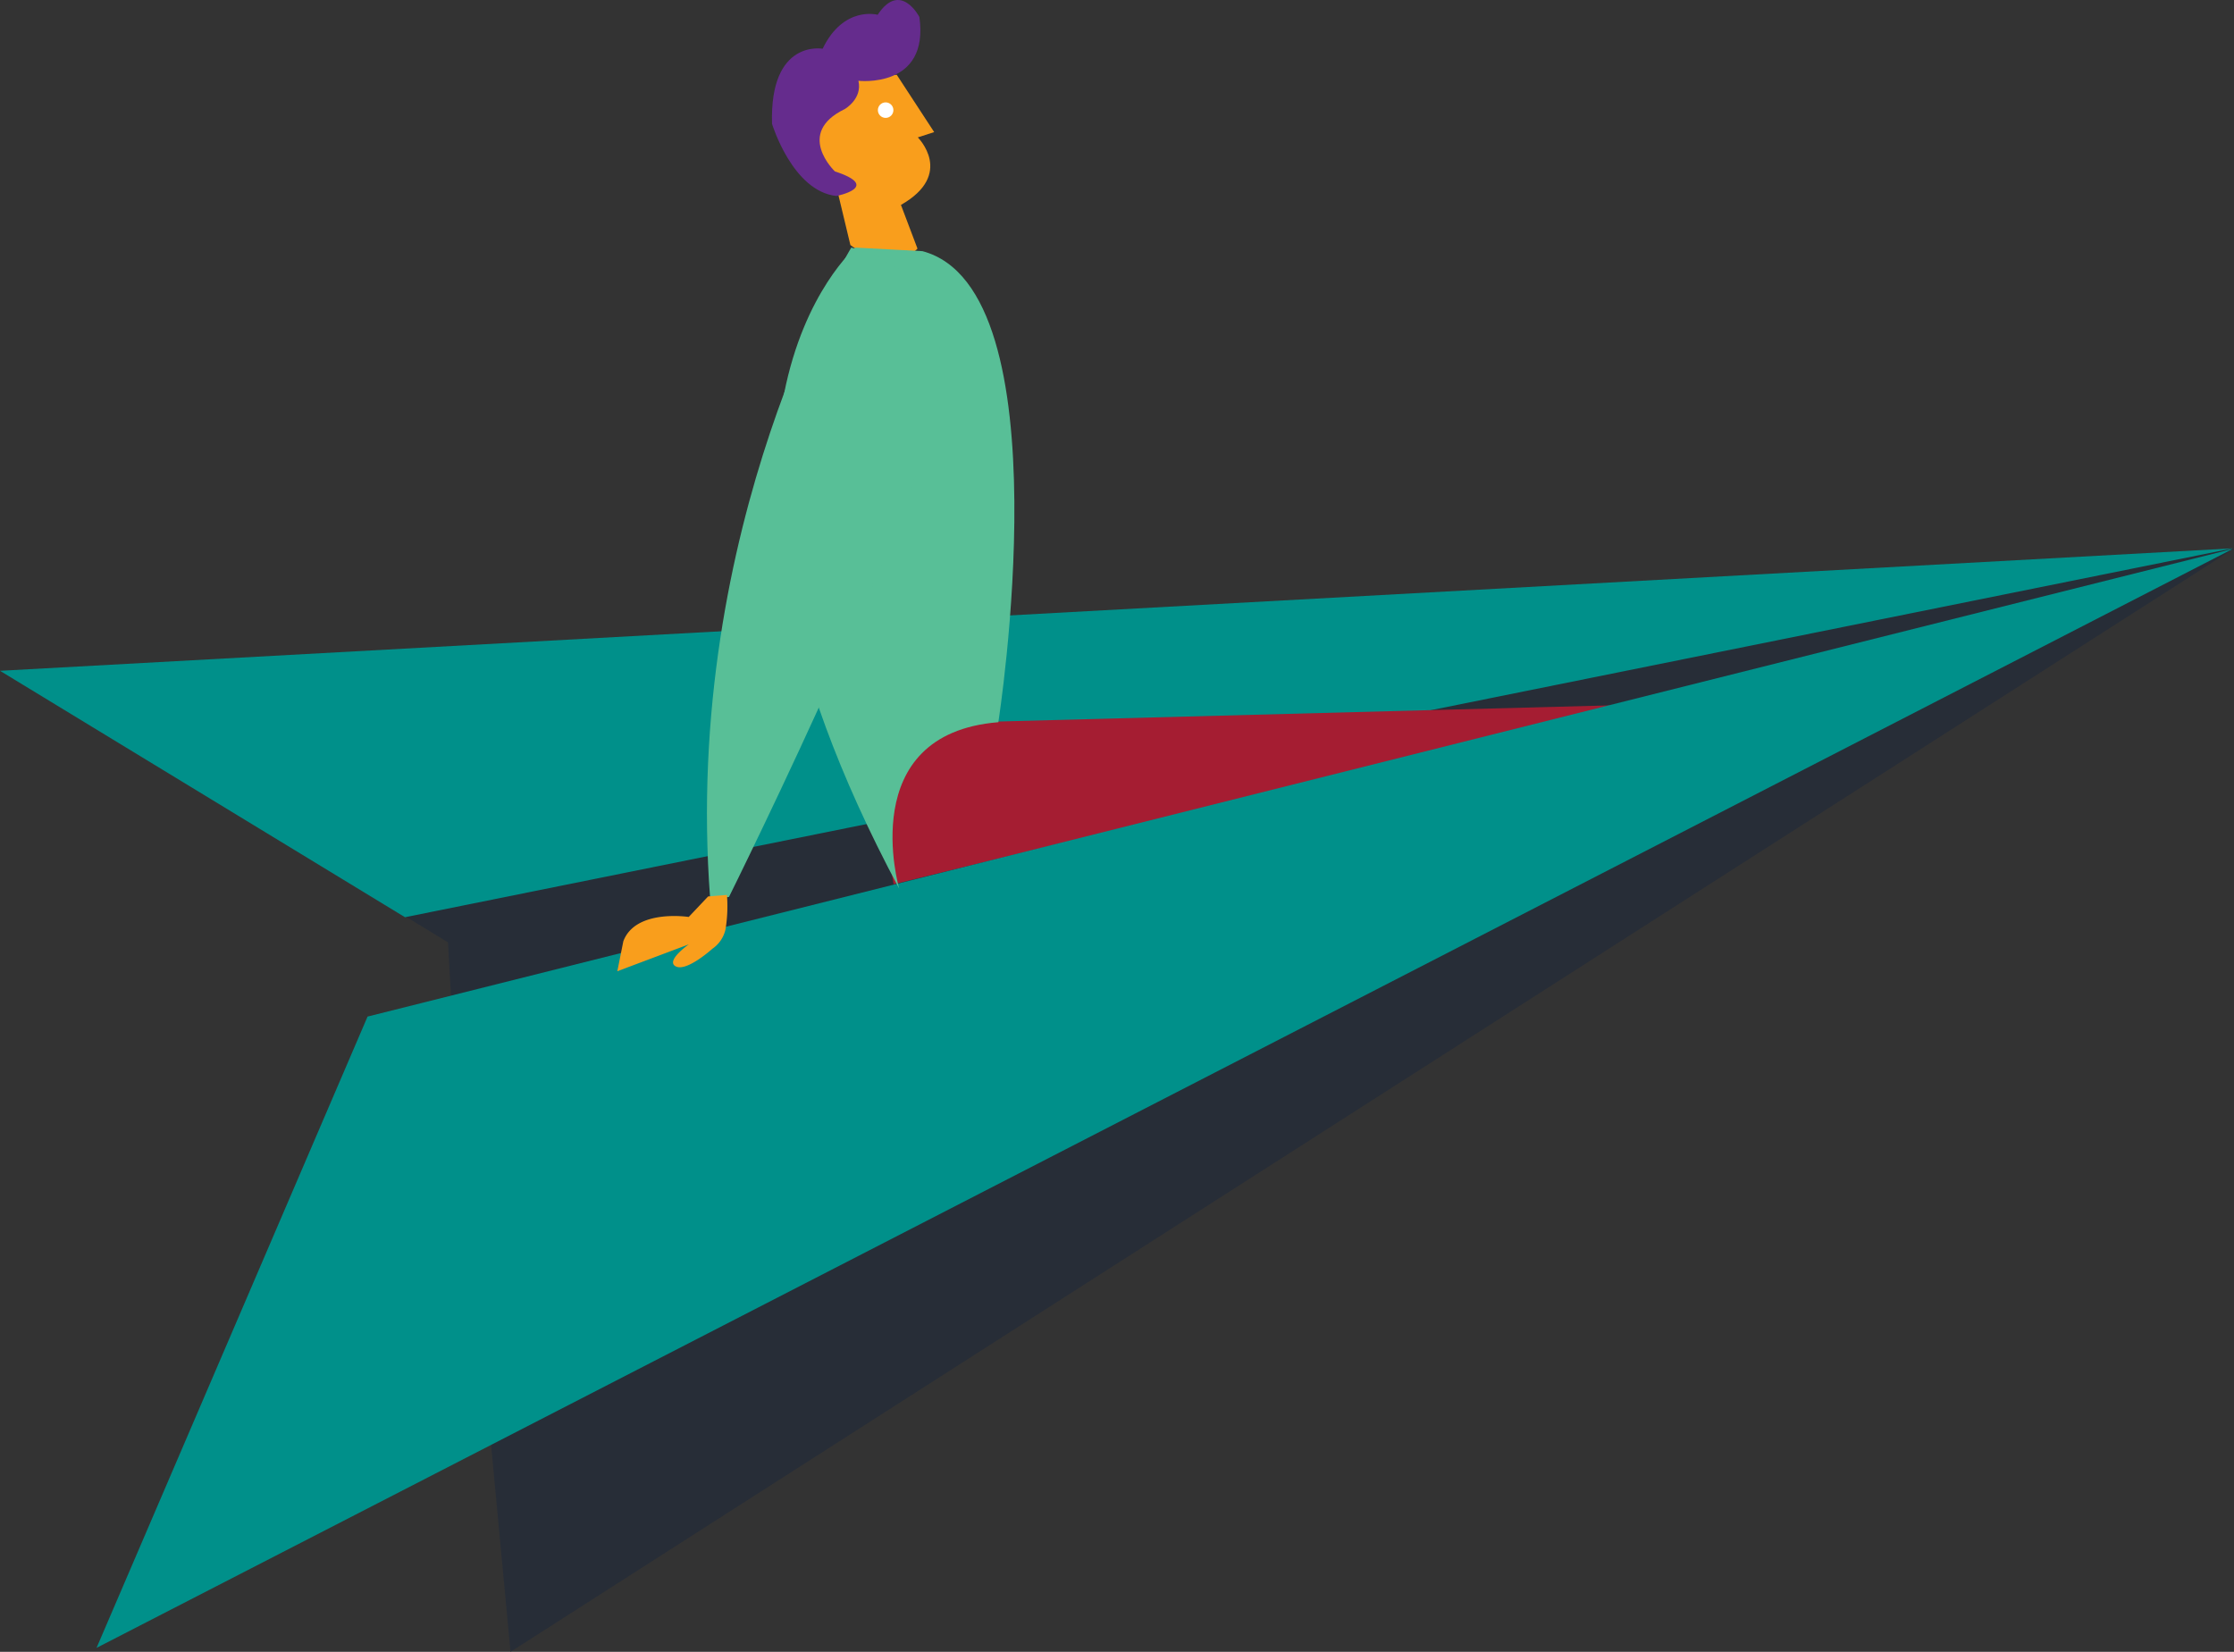 <svg xmlns="http://www.w3.org/2000/svg" viewBox="0 0 420.22 310.76">
  <rect x="0" y="0" width="420.22" height="310.76" fill="#333333" stroke="none"/>
  <defs>
    <style>
      .cls-1{fill:#272d37;}.cls-2{fill:#00908a;}.cls-3{fill:#a51d32;}.cls-4{fill:#f99e1c;}.cls-5{fill:#58bf97;}.cls-6{fill:#652c8d;}.cls-7{fill:#fff;}
    </style>
  </defs>
  <title>Asset 31</title>
  <g id="Layer_2" data-name="Layer 2">
    <g id="Layer_1-2" data-name="Layer 1">
      <polygon class="cls-1" points="0.97 126.54 84.27 177.29 85.4 197.52 96.03 310.76 420.22 103.2 0.97 126.54"/>
      <polygon class="cls-2" points="0 126.2 419.99 103.16 76.18 172.56 0 126.2"/>
      <polygon class="cls-3" points="186.31 135.78 305.93 132.62 168.09 166.36 162.51 133.46 186.31 135.78"/>
      <polygon class="cls-2" points="69.14 191.25 18.16 310.02 419.99 103.26 69.14 191.25"/>
      <path class="cls-4"
            d="M168.72,14.13l7,10.72-3.08,1s7,6.91-3.17,12.7l3.11,8.22s-4.63,5.29-12.62-.67l-2.59-10.81s-13.6-21,11.36-21.21"/>
      <path class="cls-5"
            d="M160.9,46.58s-38.52,33.14,8.24,120.61c0,0-8.49-29.11,18.65-31.32,0,0,12.79-81.44-14.28-88.62Z"/>
      <path class="cls-5"
            d="M160.13,46.58s-31.88,52-26.55,122.46l3.54-.29s42.2-85,39.5-98.66C176.62,70.09,180,51.7,160.13,46.58Z"/>
      <path class="cls-4"
            d="M133.2,168.65l-3.65,3.86s-10-1.56-12.3,4.57l-1.13,5.64,13.45-5.06s-4.49,3.14-2.43,4.16,6.86-3.33,6.86-3.33a6,6,0,0,0,2.47-3.65,26.47,26.47,0,0,0,.27-6.47Z"/>
      <path class="cls-6"
            d="M154.74,9.17s-10-1.86-9.52,14.13c0,0,3.85,12.71,12.12,13.57,0,0,8.64-1.7-.29-4.62,0,0-7.58-7.18,1.85-11.73,0,0,3.36-1.92,2.57-5.32,0,0,13.38,1.55,11.47-12,0,0-3.57-6.91-7.85-.42C165.09,2.78,158.68,1,154.74,9.17Z"/>
      <circle class="cls-7" cx="166.59" cy="20.72" r="1.46"/>
    </g>
  </g>
</svg>
